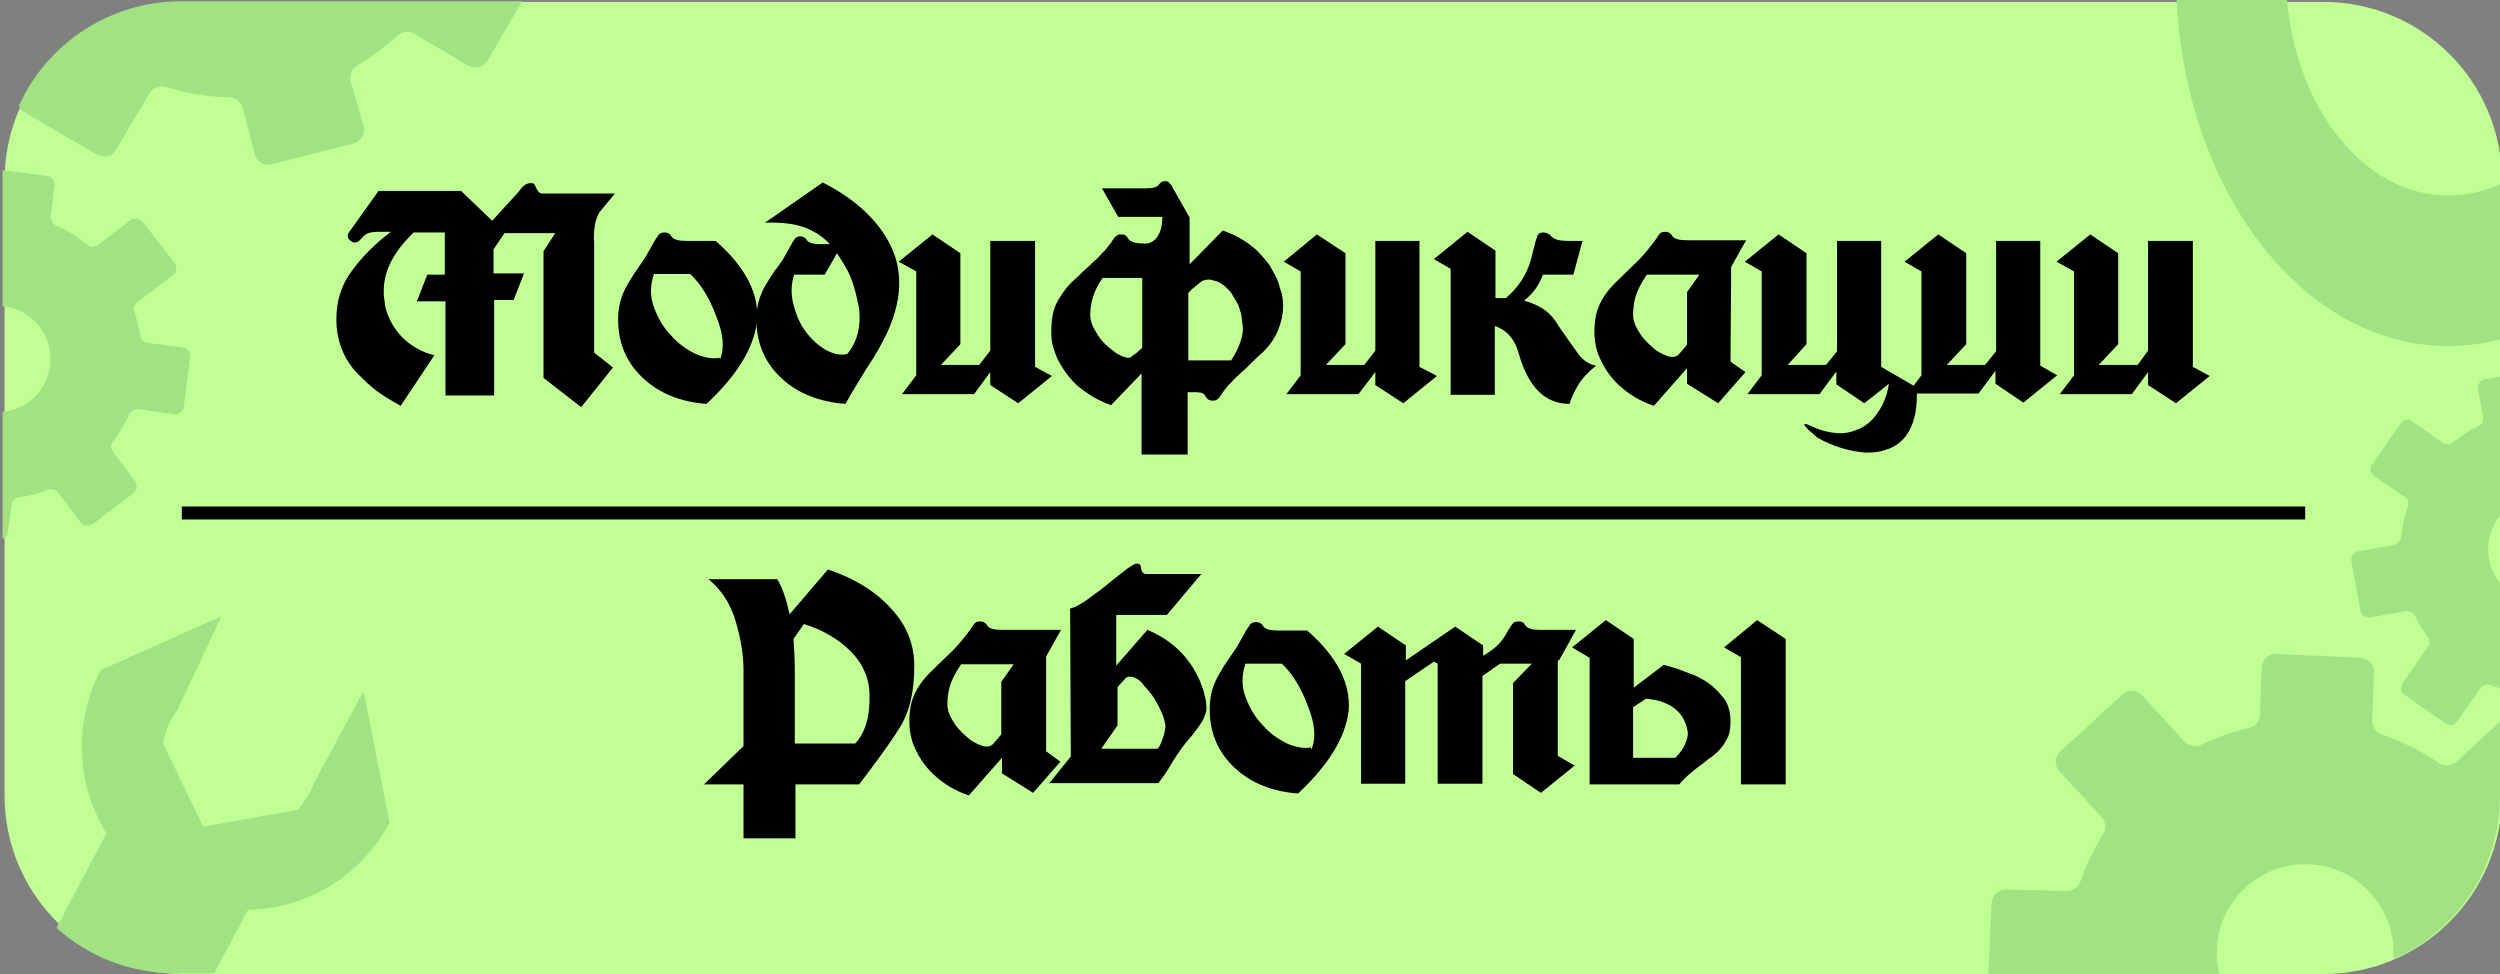 <?xml version="1.0" encoding="utf-8"?>
<!-- Generator: Adobe Illustrator 26.2.1, SVG Export Plug-In . SVG Version: 6.00 Build 0)  -->
<svg version="1.1" id="Слой_1" xmlns="http://www.w3.org/2000/svg" xmlns:xlink="http://www.w3.org/1999/xlink" x="0px" y="0px"
	 viewBox="0 0 385 150" style="enable-background:new 0 0 385 150;" xml:space="preserve">
<rect x="0" y="0" width="385" height="150" fill="#808080" stroke="none"/>
<style type="text/css">
	.st0{fill:#C1FF94;}
	.st1{fill:#A2E282;}
</style>
<g>
	<path class="st0" d="M357.8,150H28.2C13,150,0.7,137.7,0.7,122.5V27.8C0.7,12.6,13,0.3,28.2,0.3h329.6c15.2,0,27.5,12.3,27.5,27.5
		v94.7C385.3,137.7,373,150,357.8,150z"/>
</g>
<g>
	<path d="M91.5,35.5c0.1-0.5,0.1-0.9,0.2-1.3c0.1-0.3,0.2-0.6,0.3-0.9c0.1-0.2,0.2-0.4,0.3-0.6l2.4-2.9H83.5c-0.4,0-0.7-0.3-1-1
		c-0.1-0.3-0.2-0.4-0.3-0.5c-0.1-0.1-0.3-0.1-0.5-0.1c-0.6,0-1.2,0.4-1.8,1.3L75.8,34L71,29.4H58.3l-4.5,6.3c-0.4,0.5-0.3,1,0.2,1.4
		s1,0.3,1.4-0.1c0.4-0.4,0.7-0.8,1.1-1c0.4-0.2,1-0.3,1.8-0.3h1.9c-2.4,1.8-4.4,3.8-6,6c-1.6,2.1-2.4,4.6-2.4,7.5s0.9,5.5,2.6,7.6
		c0.9,1,1.9,2,3.1,3s2.6,1.8,4.2,2.7l5.2-7.8c-1.8-0.4-3.4-1.3-4.8-2.6c-1.3-1.3-2.2-2.8-2.7-4.6c0-0.1-0.1-0.3-0.1-0.6
		c0-0.2-0.1-0.5-0.1-0.7s-0.1-0.5-0.1-0.7s0-0.5,0-0.7c0-3.1,1.5-6,4.6-9h4.8v6.5h-2.7l-1.6,4.1h4.4v14.5h7.5V46.2h3l1.6-4.1H76
		v-3.7l1.7-2.5h7.8l-1.8,2.8v19.5l5.8,4.5l4.9-6.1l-2.9-2.3v-17C91.4,36.6,91.5,36,91.5,35.5z"/>
	<path d="M110.2,37.1h-4.5c-1.2,0-2-0.2-2.3-0.7c-0.2-0.4-0.6-0.6-1-0.6s-0.8,0.1-1,0.4c-0.2,0.3-0.4,0.6-0.6,0.9l0,0l-1.4,2.5
		c-0.4,0.6-0.9,1.3-1.3,1.9c-0.5,0.7-1,1.5-1.5,2.4c-1,1.7-1.5,3.6-1.4,5.8c0.1,3.4,1.4,6.3,3.9,8.6s5.7,3.6,9.7,3.9
		c4.7-4.4,7.3-8.6,7.8-12.8C116.9,45.2,114.8,41.1,110.2,37.1z M110.9,55.3L110.9,55.3l-0.1-0.2c-1,0.2-2.3,0-3.7-0.6
		c-1.4-0.7-2.7-1.6-3.8-2.9c-1.2-1.2-2-2.7-2.6-4.3s-0.6-3.3,0-5.1h5.6c1.7,1.6,3,3.8,4,6.5C111.4,51.4,111.6,53.6,110.9,55.3z"/>
	<path d="M126.7,28.1l-8.9,6.2c2.7-0.1,4.8,0.2,6.3,0.8s2.8,1.5,3.7,2.5h-1.5c-1.1,0-1.8-0.2-2.1-0.7c-0.2-0.3-0.5-0.5-0.9-0.5
		s-0.7,0.1-0.9,0.4c-0.2,0.3-0.4,0.5-0.5,0.8l-1.3,2.3c-0.4,0.6-0.8,1.2-1.3,1.8c-0.4,0.6-0.9,1.4-1.4,2.2c-1,1.7-1.5,3.6-1.4,5.8
		c0.1,3.4,1.4,6.3,3.9,8.6s5.8,3.6,9.8,3.9c1.1-2,2.3-3.9,3.4-5.7c1.2-1.7,2.1-3.4,2.9-5c2.4-5.1,2.6-9.6,0.7-13.6
		C135.3,34,131.8,30.7,126.7,28.1z M130.5,54.5c-1,0.3-2.2,0-3.3-0.6c-1.2-0.7-2.2-1.6-3.1-2.8s-1.5-2.6-1.9-4.2
		c-0.4-1.5-0.4-3.1,0.1-4.6h4.7l1.9-3.3c0.3,0.5,0.8,1.2,1.3,2.1c1,1.6,1.6,3.8,2.1,6.4C132.6,50.2,132.1,52.5,130.5,54.5z"/>
	<polygon points="159.4,37.1 152.5,37.1 152.5,54 150.8,56.2 144.9,56.2 147.9,53 147.9,39 143.6,36.1 138.4,40.3 141.1,41.8 
		141.1,57.8 138.9,60.7 150,60.7 152.5,57.3 152.5,59.3 156.8,62.1 162,57.9 159.4,56.5 	"/>
	<path d="M196.9,43.6c-0.3-0.9-0.8-1.7-1.3-2.6c-0.5-0.8-1.2-1.5-1.9-2.3c-1.5-1.4-3.3-2.5-5.4-3.2l-5.1,5.2v-7.2l-2.5-4.4
		c-0.1-0.1-0.1-0.2-0.2-0.4c-0.1-0.1-0.1-0.3-0.3-0.4c-0.1-0.1-0.2-0.2-0.3-0.3c-0.1-0.1-0.3-0.1-0.5-0.1c-0.4,0-0.7,0.2-0.9,0.5
		c-0.3,0.4-0.9,0.6-1.9,0.6h-6.9l2.5,4.4h6.8c0,1.4-0.3,2.4-0.8,3.1c-0.5,0.7-1.2,1.1-2.2,1c-1.2,0-2-0.3-2.3-0.8
		c-0.2-0.4-0.5-0.6-1-0.6c-0.2,0-0.4,0-0.6,0.1c-0.1,0.1-0.3,0.2-0.4,0.3c-0.1,0.1-0.2,0.3-0.3,0.4c-0.1,0.2-0.2,0.3-0.3,0.5
		l-0.1,0.1c-0.4,0.5-0.8,1.1-1.3,1.5c-0.4,0.5-0.8,0.9-1.3,1.3c-0.4,0.4-0.9,0.9-1.5,1.4c-0.5,0.5-1.1,1.1-1.8,1.7
		c-1.1,1.1-1.9,2.3-2.5,3.5c-0.5,1.2-0.7,2.5-0.7,3.9c0,0.6,0,1.2,0.1,1.8s0.3,1.2,0.5,1.8c0.3,0.9,0.8,1.7,1.3,2.5s1.2,1.6,1.9,2.3
		c1.6,1.4,3.4,2.5,5.4,3.2l4.7-4.9V70h7.1v-9.6c0.5,0,1,0,1.3,0c0.4,0,0.7,0.1,0.9,0.1c0.2,0.1,0.3,0.2,0.4,0.3s0.1,0.2,0.2,0.3
		c0.2,0.4,0.6,0.6,1,0.6c0.2,0,0.4,0,0.6-0.1c0.2-0.1,0.3-0.2,0.4-0.3c0.1-0.1,0.2-0.3,0.3-0.4c0.1-0.1,0.2-0.3,0.3-0.5l0.1-0.1
		c0.4-0.5,0.8-1.1,1.3-1.5c0.4-0.5,0.9-0.9,1.3-1.3c0.5-0.4,1-0.9,1.5-1.4s1.1-1.1,1.8-1.7c1.2-1.1,2-2.3,2.5-3.5s0.8-2.5,0.8-3.9
		c0-0.6-0.1-1.2-0.2-1.8C197.2,44.8,197.1,44.2,196.9,43.6z M175.5,53.9c-0.3,0.3-0.6,0.6-1,0.8c-0.3,0.3-0.5,0.4-0.6,0.4
		c-0.4,0-0.8-0.1-1.2-0.3s-0.9-0.4-1.3-0.8c-0.4-0.3-0.9-0.7-1.3-1.1c-0.4-0.4-0.8-0.9-1.1-1.4s-0.6-1-0.8-1.5s-0.3-1-0.3-1.5
		c0-0.8,0.1-1.7,0.4-2.7c0.3-1,0.8-2,1.5-3h6.1v10.7C175.8,53.7,175.7,53.8,175.5,53.9z M191.1,52.4c-0.3,1-0.8,2-1.5,3.1H183V45.1
		c0.2-0.2,0.4-0.4,0.6-0.6c0.4-0.3,0.7-0.6,1.1-0.9c0.3-0.3,0.6-0.4,0.6-0.4c0.6-0.2,1.1-0.2,1.6,0c0.5,0.1,1,0.3,1.5,0.7
		c0.4,0.3,0.8,0.7,1.2,1.2c0.3,0.5,0.6,1,0.9,1.5c0.3,0.5,0.4,1.1,0.6,1.6c0.1,0.5,0.2,1.1,0.2,1.5
		C191.5,50.6,191.4,51.5,191.1,52.4z"/>
	<polygon points="218.6,37.1 211.8,37.1 211.8,54 210.1,56.2 204.2,56.2 207.2,53 207.2,39 202.8,36.1 197.7,40.3 200.3,41.8 
		200.3,57.8 198.1,60.7 209.2,60.7 211.8,57.3 211.8,59.3 216.1,62.1 221.3,57.9 218.6,56.5 	"/>
	<path d="M242.9,54.3c-0.9-1.3-2.1-2.9-3.4-4.9c-1-1.5-2.6-2.5-4.8-3.1c1.3-1,2.3-2.3,2.9-4h4.7l1.4-5.2h-2.3c-1.2,0-2-0.2-2.5-0.7
		c-0.3-0.4-0.8-0.6-1.2-0.6s-0.7,0.1-0.9,0.4c-0.1,0.3-0.2,0.6-0.3,0.9l-0.8,3.1c-0.7,2.3-2,4.2-3.8,5.7c-0.3,0-0.9,0-1.6,0v-7.3
		l-4.3-2.9l-5.2,4.2l2.6,1.5v19.4h6.8V50.2c1.8,0.6,3.1,2,3.7,4.3c1.5,5.2,4.1,7.7,7.8,7.7c0.3-1,0.8-2,1.4-3c0.6-1,1.5-1.9,2.7-2.9
		C244.9,56.2,243.8,55.6,242.9,54.3z"/>
	<path d="M266.6,41.1l2.3-4.1h-9.1c-1.2,0-2-0.2-2.3-0.7c-0.2-0.4-0.6-0.6-1-0.6c-0.5,0-0.8,0.1-1,0.4c-0.2,0.3-0.4,0.6-0.6,0.9
		c-0.9,1.2-1.8,2.3-2.7,3.2s-2.1,2-3.5,3.4c-1.7,1.7-2.7,3.5-3,5.4s-0.2,3.8,0.4,5.5c0.7,1.8,1.7,3.4,3.2,4.8
		c1.5,1.4,3.3,2.5,5.4,3.2l5.1-5.8v2.4l4.8,3l4.2-4.8l-2.3-1.6L266.6,41.1z M259.8,45v8.1l-1.2,1.4c-0.4,0.5-1.1,0.6-1.9,0.3
		c-0.8-0.3-1.6-0.7-2.3-1.4c-0.8-0.7-1.5-1.4-2-2.3c-0.6-0.9-0.9-1.8-0.9-2.6c0-0.9,0.1-1.9,0.4-2.9c0.3-1,0.9-2.1,1.7-3.3h8.1
		L259.8,45z"/>
	<path d="M314.2,37.1h-6.8v17l-1.7,2.1h-5.9l3-3.2V39l-4.3-2.9l-5.2,4.2l2.6,1.5v16l-1.2,1.6l-5-2.9V37.1h-6.8v17l-1.7,2.1h-5.9
		l2.9-3.2V39l-4.3-2.9l-5.2,4.2l2.6,1.5v16l-2.2,2.9h11.1l2.6-3.5v2l4.3,2.9l3.8-3c-0.3,1.8-0.9,3.3-1.7,4.4c-0.8,1.2-1.7,2-2.8,2.5
		c-1.1,0.5-2.2,0.8-3.5,0.7c-1.3-0.1-2.5-0.4-3.8-1c-0.5-0.2-0.8-0.4-1-0.4s-0.3,0-0.2,0.2c0.1,0.1,0.3,0.4,0.6,0.7
		c0.4,0.3,0.9,0.8,1.4,1.2c1.2,0.7,2.4,1.2,3.7,1.6c1.3,0.4,2.5,0.6,3.7,0.7c1.2,0,2.3-0.1,3.3-0.5c1-0.3,1.9-0.9,2.6-1.7
		c0.7-0.8,1.3-1.9,1.6-3.2c0.3-1,0.4-2.3,0.4-3.7h9.5l2.6-3.5v2l4.3,2.9l5.2-4.2l-2.6-1.5V37.1z"/>
	<polygon points="337.7,56.5 337.7,37.1 330.8,37.1 330.8,54 329.2,56.2 323.2,56.2 326.2,53 326.2,39 321.9,36.1 316.7,40.3 
		319.4,41.8 319.4,57.8 317.2,60.7 328.3,60.7 330.8,57.3 330.8,59.3 335.1,62.1 340.3,57.9 	"/>
</g>
<g>
	<path d="M137.3,93.8c-2.3-2.6-5.6-4.7-9.8-6.1l-5.9,6.9c-0.5-2.3-1.1-4.1-1.9-5.4h-10.6c2,1.6,3.4,3.8,4.2,6.5s1.2,5.2,1.2,7.5
		v11.7l-6.1,5.9h6.1v8.3h8v-8.3h9.8c2.5-3.3,4.6-6.1,6.1-8.5c1.6-2.4,2.4-5.6,2.4-9.7C140.8,99.3,139.7,96.4,137.3,93.8z
		 M131.7,114.5h-9.3v-11.3c0-1.7-0.1-3.3-0.2-4.8l1.6-2.3c2.9,0.9,5.3,2.3,7.2,4.2c1.9,1.9,2.9,4.2,2.9,6.8
		C134,110.4,133.2,112.9,131.7,114.5z"/>
	<path d="M161.1,115.7v-14.6l2.3-4.1h-9.1c-1.2,0-2-0.2-2.3-0.7c-0.2-0.4-0.6-0.6-1-0.6c-0.5,0-0.8,0.1-1,0.4s-0.4,0.6-0.6,0.9
		c-0.9,1.2-1.8,2.3-2.7,3.2c-0.9,0.9-2.1,2-3.5,3.4c-1.7,1.7-2.7,3.5-3,5.4s-0.2,3.8,0.4,5.5c0.7,1.8,1.7,3.4,3.2,4.8
		s3.3,2.5,5.4,3.2l5.1-5.8v2.4l4.8,3l4.2-4.8L161.1,115.7z M154.2,105v8.1l-1.2,1.4c-0.4,0.5-1.1,0.6-1.9,0.3
		c-0.8-0.3-1.6-0.7-2.3-1.4c-0.8-0.7-1.5-1.4-2-2.3c-0.6-0.9-0.9-1.8-0.9-2.6c0-0.9,0.1-1.9,0.4-2.9c0.3-1,0.9-2.1,1.7-3.3h8.1
		L154.2,105z"/>
	<path d="M184.8,104.9c-1.6-3.7-4.3-6.3-8.1-7.9l-4.8,5.5v-7.8h7.8l5.3-6.3h-8.5c-0.4,0-0.7-0.3-0.8-1c0-0.2-0.1-0.4-0.2-0.5
		c-0.1-0.1-0.3-0.1-0.5-0.1s-0.5,0.2-1,0.5s-1,0.8-1.6,1.2c-0.6,0.5-1.3,1-2,1.6s-1.4,1.1-2.1,1.6c-0.7,0.5-1.3,1-1.9,1.3
		c-0.6,0.4-1.1,0.6-1.6,0.7l0.1,22.8l-3.3,4.1h16.8c0.8-1.1,1.6-2.2,2.3-3.5c0.4-0.6,0.8-1.2,1.3-1.9c0.5-0.7,1.1-1.4,1.7-2.1
		c0.7-0.9,1.2-1.6,1.6-2.3c0.3-0.7,0.5-1.3,0.5-1.7c0-0.7-0.1-1.4-0.3-2.1C185.4,106.4,185.1,105.7,184.8,104.9z M179.1,113.6
		c-0.2,0.6-0.4,1.2-0.8,1.7h-8.7l2.5-3.6v-5.9l1.1-1.2c0.2-0.3,0.5-0.4,0.8-0.4s0.7,0.1,1,0.3c0.4,0.2,0.8,0.5,1.1,1
		c0.4,0.4,0.8,0.9,1.2,1.4s0.7,1.1,1,1.6c0.3,0.6,0.6,1.2,0.8,1.7c0.2,0.6,0.3,1.1,0.4,1.6C179.4,112.5,179.3,113.1,179.1,113.6z"/>
	<path d="M201.3,97.1h-4.5c-1.2,0-2-0.2-2.3-0.7c-0.2-0.4-0.6-0.6-1-0.6s-0.8,0.1-1,0.4s-0.4,0.6-0.6,0.9l0,0l-1.4,2.5
		c-0.4,0.6-0.9,1.3-1.3,1.9c-0.5,0.7-1,1.5-1.5,2.4c-1,1.7-1.5,3.6-1.4,5.8c0.1,3.4,1.4,6.3,3.9,8.6c2.5,2.3,5.7,3.6,9.7,3.9
		c4.7-4.4,7.3-8.6,7.8-12.8C208,105.2,205.9,101.1,201.3,97.1z M202,115.3l-0.1,0.1v-0.3c-1,0.2-2.3,0-3.7-0.6
		c-1.4-0.7-2.7-1.6-3.8-2.9c-1.2-1.2-2-2.7-2.6-4.3c-0.6-1.6-0.6-3.3,0-5.1h5.6c1.7,1.6,3,3.8,4,6.5
		C202.5,111.4,202.7,113.6,202,115.3z"/>
	<path d="M240.1,101.7l2.6-4.7h-5.5c-1.2,0-2-0.2-2.3-0.7c-0.2-0.4-0.5-0.6-1-0.6s-0.8,0.1-1,0.4s-0.4,0.6-0.6,0.9
		c-0.5,1-1.1,1.8-1.6,2.3s-1.3,1.1-2.3,1.7v-1.6l-4.3-2.9l-7.6,5.2v-2.3l-4.3-2.9l-5.2,4.2l2.6,1.5v18.5h6.8v-15.8l4.4-3l0.6,0.3
		v18.5h6.9v-16.6l2.7-1.9h4.9l-2.9,3v14l4.3,2.9l5.2-4.2l-2.6-1.5v-14.7H240.1z"/>
	<polygon points="270.6,95.5 265.5,99.7 268.1,101.2 268.1,120.8 275,120.8 275,98.4 	"/>
	<path d="M263.1,105.2c-1-0.7-2-1.2-3.2-1.6c-1.2-0.5-2.4-0.9-3.7-1.2l-4.6,3.5v-7.5l-4.3-2.9l-5.2,4.2l2.7,1.6v19.5h13.8
		c0.5-0.6,1.1-1.2,1.7-1.7s1.2-1,1.8-1.4c0.6-0.5,1.1-0.9,1.7-1.3c0.5-0.4,1-0.9,1.4-1.4s0.7-1.1,1-1.7c0.2-0.6,0.3-1.4,0.3-2.2
		c0-1.3-0.3-2.5-0.9-3.4C264.8,106.7,264.1,105.9,263.1,105.2z M259.5,114.6c-0.3,0.7-0.8,1.4-1.5,2.1h-6.5v-7.8l2-1.3
		c0.9,0.1,1.7,0.2,2.5,0.5c0.8,0.3,1.4,0.6,2,1.1s1,1,1.3,1.6s0.5,1.2,0.6,1.9C260,113.2,259.8,113.9,259.5,114.6z"/>
</g>
<rect x="28" y="78" width="327" height="2"/>
<path class="st1" d="M381.6,59.9l0.8,4.3c0.1,0.6-0.2,1.2-0.7,1.4c-1.4,0.7-2.7,1.5-3.9,2.5c-0.5,0.4-1.1,0.4-1.6,0.1l-4.7-3.3
	c-0.6-0.4-1.4-0.3-1.8,0.3l-4.4,6.3c-0.4,0.6-0.3,1.4,0.3,1.8l4.7,3.2c0.5,0.3,0.7,0.9,0.5,1.5c-0.5,1.5-0.9,3.1-1,4.7
	c-0.1,0.6-0.5,1-1.1,1.2l-5.5,1c-0.7,0.1-1.2,0.8-1.1,1.5l1.4,7.6c0.1,0.7,0.8,1.2,1.5,1.1l5.5-1c0.6-0.1,1.2,0.2,1.4,0.7
	c0.6,1.2,1.2,2.3,2,3.3c0.3,0.5,0.3,1.1,0,1.5l-3.9,5.6c-0.4,0.6-0.3,1.4,0.3,1.8l6.3,4.4c0.6,0.4,1.4,0.3,1.8-0.3l3.6-5.1
	c0.3-0.5,1-0.7,1.6-0.5c0.5,0.2,0.9,0.3,1.4,0.5V89.8c-0.8-1-1.4-2.3-1.7-3.7c-0.4-2.4,0.2-4.8,1.7-6.6V58l-2.3,0.4
	C382,58.5,381.5,59.2,381.6,59.9z"/>
<g>
	<path class="st1" d="M385,122.5v-11.4l-6.7,6.2c-0.8,0.7-1.9,0.8-2.7,0.2c-2.7-1.8-5.6-3.3-8.8-4.4c-0.9-0.3-1.5-1.2-1.5-2.2
		l0.3-7.3c0.1-1.2-0.9-2.2-2.1-2.3l-12.9-0.6c-1.2-0.1-2.2,0.9-2.3,2.1l-0.3,7.3c0,1-0.7,1.8-1.7,2c-2.5,0.6-5,1.5-7.3,2.6
		c-0.9,0.4-1.9,0.2-2.6-0.5l-6.5-7.1c-0.8-0.9-2.2-1-3.1-0.1l-9.5,8.7c-0.9,0.8-1,2.2-0.1,3.1l6.4,7c0.7,0.7,0.8,1.8,0.3,2.6
		c-1.4,2.3-2.6,4.7-3.5,7.3c-0.3,0.9-1.2,1.5-2.2,1.5L309,137c-1.2-0.1-2.2,0.9-2.3,2.1l-0.5,10.9h35.6c-0.3-1.2-0.5-2.6-0.4-3.9
		c0.3-7.5,6.7-13.3,14.2-13c7.5,0.3,13.3,6.7,13,14.2c0,0.1,0,0.3,0,0.4C378.3,143.4,385,133.8,385,122.5z"/>
</g>
<g>
	<path class="st1" d="M2.9,16.3c0.2,0.4,0.5,0.8,0.9,1l11.1,6.5c1.1,0.6,2.4,0.3,3-0.8l5.1-8.6c0.5-0.9,1.6-1.3,2.6-1
		c3.1,1,6.4,1.5,9.7,1.6c1,0,1.8,0.7,2.1,1.6l1.8,7.1c0.3,1.2,1.5,1.9,2.7,1.6l12.5-3.2c1.2-0.3,1.9-1.5,1.6-2.7L54,12.5
		c-0.2-0.9,0.2-1.9,1-2.4c2.2-1.3,4.3-2.9,6.2-4.6c0.7-0.7,1.8-0.8,2.6-0.3l8.3,4.9c1.1,0.6,2.4,0.3,3-0.8l5.3-9.1H27.9
		C16.8,0.2,7.2,6.8,2.9,16.3z"/>
</g>
<path class="st1" d="M0.4,47.2c0.1,0,0.2,0,0.3,0c4.5,0.6,7.6,4.7,7,9.2c-0.5,3.8-3.6,6.7-7.3,7V83c0.4-0.2,0.8-0.6,0.8-1l0.6-4.3
	c0.1-0.6,0.5-1,1.1-1.1c1.5-0.2,3.1-0.6,4.5-1.2c0.5-0.2,1.2,0,1.5,0.4l3.5,4.6c0.4,0.6,1.3,0.7,1.9,0.3l6.2-4.7
	c0.6-0.4,0.7-1.3,0.3-1.9l-3.4-4.5c-0.4-0.5-0.4-1.1,0-1.6c1-1.3,1.8-2.7,2.5-4.2c0.2-0.5,0.8-0.8,1.4-0.8l5.5,0.8
	c0.7,0.1,1.4-0.4,1.5-1.1l1-7.7c0.1-0.7-0.4-1.4-1.1-1.5l-5.5-0.7c-0.6-0.1-1-0.5-1.1-1.1c-0.2-1.3-0.5-2.5-0.9-3.7
	c-0.2-0.5,0-1.1,0.5-1.5l5.4-4.1c0.6-0.4,0.7-1.3,0.3-1.9L22,34.2c-0.4-0.6-1.3-0.7-1.9-0.3l-5,3.8c-0.5,0.4-1.2,0.4-1.6,0
	c-1.5-1.2-3.1-2.2-4.9-3c-0.5-0.2-0.8-0.8-0.8-1.4l0.6-4.7c0.1-0.7-0.4-1.4-1.1-1.5l-6.9-0.9c0,0.5,0,0.9,0,1.4V47.2z"/>
<g>
	<path class="st1" d="M60,126.7l-4-20.3l-7.6,14.1c-0.2,0.6-0.5,1.2-0.8,1.7c-0.5,0.9-1.1,1.7-1.7,2.5l-14.6,2.6
		c0,0-4.5-9.2-6.2-12.9c0.2-1.2,0.6-2.3,1.2-3.4c0.3-0.6,0.6-1.1,1-1.6l6.8-14.5l-18.6,8.3c-4.3,8.2-3.7,17.7,0.9,25.1l-7.7,14.6
		c4.9,4.4,11.3,7,18.4,7h5.9l5.2-9.8C47,140,55.5,135.1,60,126.7z"/>
</g>
<g>
	<path class="st1" d="M385.3,28.2c-2.6,1.3-5.4,1.9-8.3,1.9c-12.8,0-23.3-13.2-24.8-30.1h-17c1.5,29.8,19.6,53.3,41.8,53.3
		c2.8,0,5.6-0.4,8.3-1.1V28.2z"/>
</g>
</svg>
